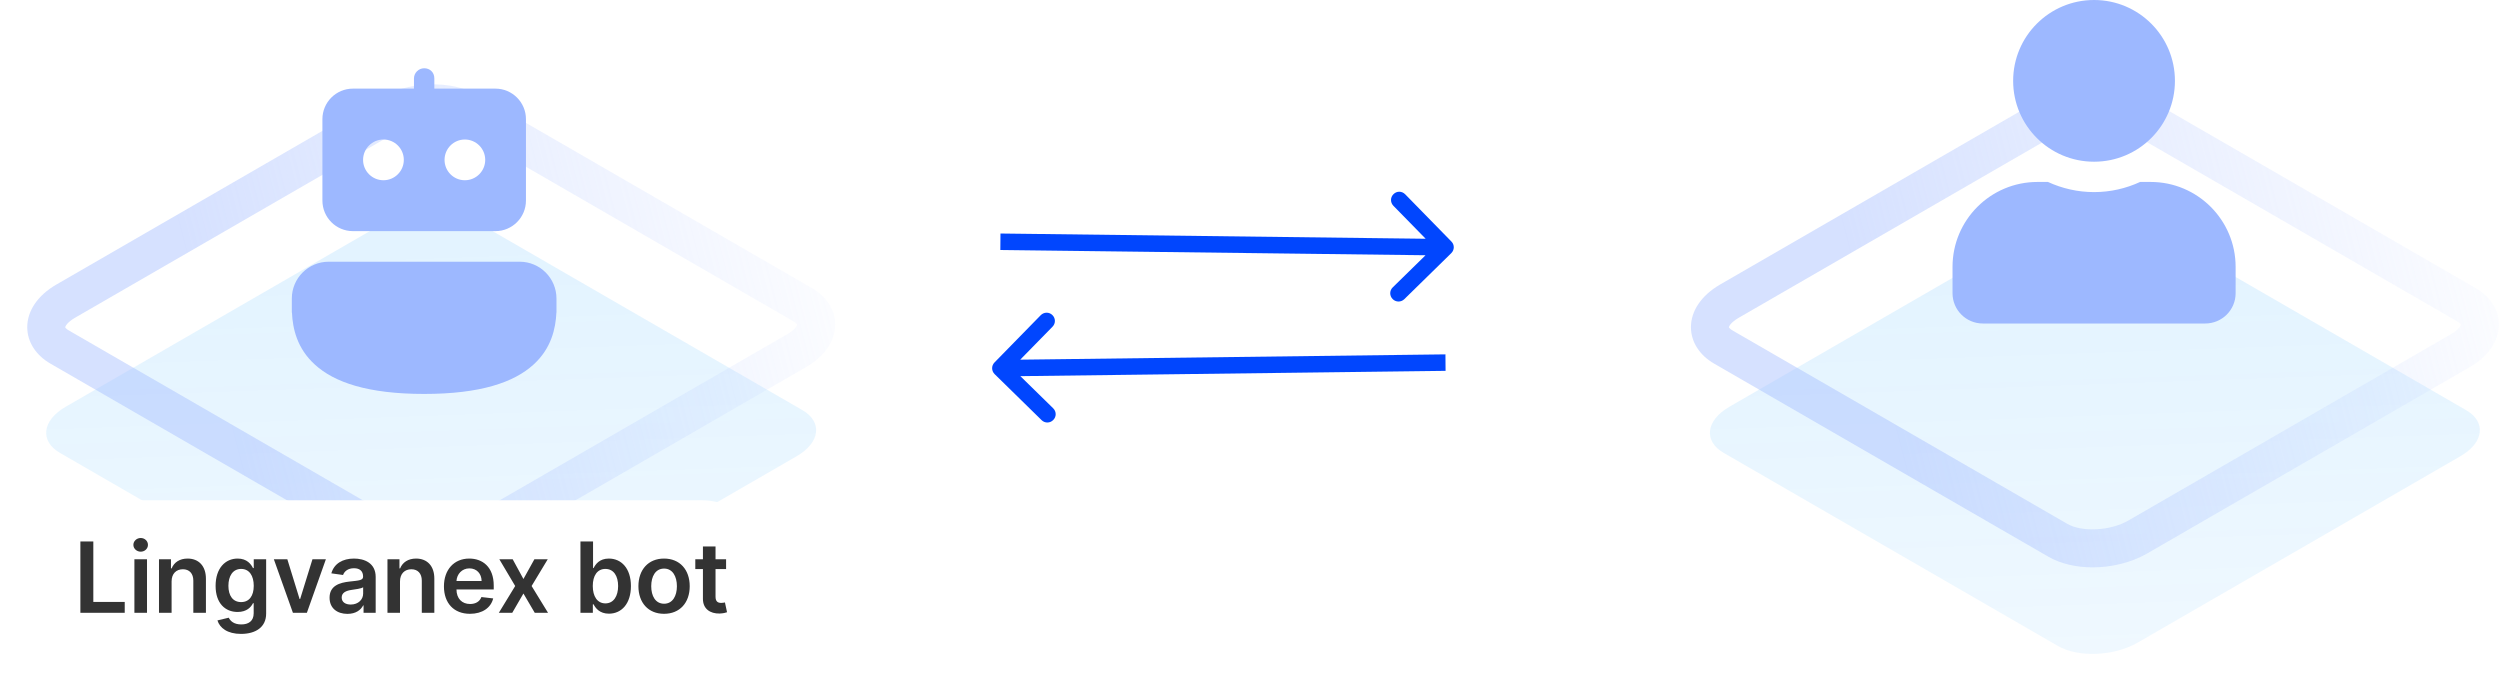 <svg width="367" height="101" viewBox="0 0 367 101" fill="none" xmlns="http://www.w3.org/2000/svg" xmlns:xlink="http://www.w3.org/1999/xlink">
	<desc>
			Created with Pixso.
	</desc>
	<defs>
		<filter id="filter_238_205_dd" x="-0.517" y="68.925" width="119.583" height="32.067" filterUnits="userSpaceOnUse" color-interpolation-filters="sRGB">
			<feFlood flood-opacity="0" result="BackgroundImageFix"/>
			<feColorMatrix in="SourceAlpha" type="matrix" values="0 0 0 0 0 0 0 0 0 0 0 0 0 0 0 0 0 0 127 0" result="hardAlpha"/>
			<feOffset dx="0" dy="4.517"/>
			<feGaussianBlur stdDeviation="1.506"/>
			<feComposite in2="hardAlpha" operator="out" k2="-1" k3="1"/>
			<feColorMatrix type="matrix" values="0 0 0 0 0 0 0 0 0 0 0 0 0 0 0 0 0 0 0.078 0"/>
			<feBlend mode="normal" in2="BackgroundImageFix" result="effect_dropShadow_1"/>
			<feBlend mode="normal" in="SourceGraphic" in2="effect_dropShadow_1" result="shape"/>
		</filter>
		<linearGradient id="paint_linear_238_194_0" x1="307.534" y1="159.957" x2="302.91" y2="30.701" gradientUnits="userSpaceOnUse">
			<stop stop-color="#0D9AFF" stop-opacity="0.012"/>
			<stop offset="1" stop-color="#0D9AFF" stop-opacity="0.122"/>
		</linearGradient>
		<linearGradient id="paint_linear_238_195_0" x1="260.619" y1="70.524" x2="375.417" y2="40.806" gradientUnits="userSpaceOnUse">
			<stop offset="0.158" stop-color="#A5BDFF" stop-opacity="0.459"/>
			<stop offset="1" stop-color="#A5BDFF" stop-opacity="0"/>
		</linearGradient>
		<linearGradient id="paint_linear_238_200_0" x1="63.302" y1="159.957" x2="58.678" y2="30.701" gradientUnits="userSpaceOnUse">
			<stop stop-color="#0D9AFF" stop-opacity="0.012"/>
			<stop offset="1" stop-color="#0D9AFF" stop-opacity="0.122"/>
		</linearGradient>
		<linearGradient id="paint_linear_238_201_0" x1="16.388" y1="70.524" x2="131.185" y2="40.806" gradientUnits="userSpaceOnUse">
			<stop offset="0.158" stop-color="#A5BDFF" stop-opacity="0.459"/>
			<stop offset="1" stop-color="#A5BDFF" stop-opacity="0"/>
		</linearGradient>
		<linearGradient id="paint_linear_238_203_0" x1="-25899.133" y1="-285" x2="-25969.096" y2="-286" gradientUnits="userSpaceOnUse">
			<stop stop-color="#0146FE"/>
			<stop offset="1" stop-color="#0146FE" stop-opacity="0"/>
		</linearGradient>
		<linearGradient id="paint_linear_238_204_0" x1="26258.156" y1="-271" x2="26328.119" y2="-272" gradientUnits="userSpaceOnUse">
			<stop stop-color="#0146FE"/>
			<stop offset="1" stop-color="#0146FE" stop-opacity="0"/>
		</linearGradient>
	</defs>
	<path id="Vector" d="M302.09 94.82L253.05 66.49C250.03 64.75 250.42 61.71 253.88 59.71L301.23 32.36C304.72 30.35 309.97 30.13 312.97 31.87L362.01 60.2C365.03 61.94 364.64 64.98 361.18 66.98L313.82 94.33C310.34 96.34 305.09 96.56 302.09 94.82Z" fill="url(#paint_linear_238_194_0)" fill-opacity="1" fill-rule="nonzero"/>
	<path id="Vector" d="M307.22 83.29C304.81 83.29 302.51 82.77 300.69 81.72L251.65 53.39C249.48 52.14 248.23 50.18 248.23 48.03C248.23 45.63 249.78 43.36 252.49 41.78L299.84 14.43C304.22 11.9 310.47 11.69 314.36 13.95L363.4 42.28C365.58 43.53 366.83 45.49 366.83 47.64C366.83 50.04 365.28 52.33 362.57 53.89L315.22 81.24C312.87 82.6 309.97 83.29 307.2 83.29L307.22 83.29ZM303.48 76.9C305.64 78.15 309.83 77.93 312.43 76.42L359.78 49.07C360.97 48.39 361.26 47.76 361.26 47.65C361.24 47.62 361.09 47.39 360.62 47.12L311.58 18.79C309.42 17.54 305.24 17.77 302.63 19.28L255.28 46.63C254.08 47.31 253.8 47.93 253.8 48.05C253.81 48.08 253.97 48.32 254.44 48.57L303.48 76.9Z" fill="url(#paint_linear_238_195_0)" fill-opacity="1" fill-rule="evenodd"/>
	<path id="Vector" d="M307.41 23.74C313.97 23.74 319.28 18.43 319.28 11.87C319.28 5.31 313.97 0 307.41 0C300.85 0 295.53 5.31 295.53 11.87C295.53 18.43 300.85 23.74 307.41 23.74ZM315.72 26.71L314.17 26.71C312.11 27.66 309.82 28.2 307.41 28.2C305 28.2 302.71 27.66 300.64 26.71L299.1 26.71C292.21 26.71 286.63 32.3 286.63 39.18L286.63 43.04C286.63 45.5 288.62 47.49 291.08 47.49L323.73 47.49C326.19 47.49 328.19 45.5 328.19 43.04L328.19 39.18C328.19 32.3 322.6 26.71 315.72 26.71Z" fill="#9DB8FF" fill-opacity="1" fill-rule="nonzero"/>
	<path id="Vector" d="M57.85 94.82L8.81 66.49C5.8 64.75 6.18 61.71 9.65 59.71L57 32.36C60.48 30.35 65.74 30.13 68.74 31.87L117.78 60.2C120.79 61.94 120.41 64.98 116.94 66.98L69.59 94.33C66.11 96.34 60.85 96.56 57.85 94.82Z" fill="url(#paint_linear_238_200_0)" fill-opacity="1" fill-rule="nonzero"/>
	<path id="Vector" d="M62.98 83.29C60.58 83.29 58.28 82.77 56.46 81.72L7.42 53.39C5.25 52.14 4 50.18 4 48.03C4 45.63 5.54 43.36 8.26 41.78L55.61 14.43C59.99 11.9 66.24 11.69 70.13 13.95L119.17 42.28C121.35 43.53 122.6 45.49 122.6 47.64C122.6 50.04 121.05 52.33 118.33 53.89L70.98 81.24C68.64 82.6 65.74 83.29 62.97 83.29L62.98 83.29ZM59.25 76.9C61.41 78.15 65.6 77.93 68.2 76.42L115.55 49.07C116.74 48.39 117.03 47.76 117.03 47.65C117.01 47.62 116.86 47.39 116.39 47.12L67.35 18.79C65.19 17.54 61.01 17.77 58.39 19.28L11.04 46.63C9.85 47.31 9.57 47.93 9.57 48.05C9.58 48.08 9.74 48.32 10.21 48.57L59.25 76.9Z" fill="url(#paint_linear_238_201_0)" fill-opacity="1" fill-rule="evenodd"/>
	<path id="Arrow 2" d="M209.29 35.05L204.55 30.21C204.08 29.72 204.08 28.97 204.57 28.5C205.05 28.02 205.8 28.03 206.28 28.52L213.06 35.45C213.54 35.93 213.53 36.68 213.05 37.16L206.15 43.92C205.66 44.39 204.91 44.38 204.44 43.9C203.96 43.41 203.97 42.66 204.45 42.19L209.27 37.47L146.85 36.7L146.87 34.28L209.29 35.05Z" fill="url(#paint_linear_238_203_0)" fill-opacity="1" fill-rule="evenodd"/>
	<path id="Arrow 3" d="M149.77 52.8L154.51 47.96C154.98 47.48 154.98 46.73 154.49 46.25C154.01 45.78 153.26 45.79 152.78 46.27L146 53.2C145.52 53.69 145.53 54.44 146.01 54.92L152.91 61.68C153.39 62.15 154.15 62.14 154.62 61.65C155.1 61.17 155.09 60.42 154.61 59.94L149.79 55.22L212.21 54.44L212.19 52.02L149.77 52.8Z" fill="url(#paint_linear_238_204_0)" fill-opacity="1" fill-rule="evenodd"/>
	<g filter="url(#filter_238_205_dd)">
		<rect id="Frame 1321316609" rx="11.517" width="110.551" height="23.034" transform="translate(4 68.925)" fill="#FFFFFF" fill-opacity="1"/>
		<g opacity="0.8">
			<path id="Lingvanex bot" d="M21.72 75.47C21.72 76.02 21.25 76.47 20.66 76.47C20.07 76.47 19.58 76.02 19.58 75.47C19.58 74.91 20.07 74.46 20.66 74.46C21.25 74.46 21.72 74.91 21.72 75.47ZM18.31 85.44L11.8 85.44L11.8 74.97L13.7 74.97L13.7 83.85L18.31 83.85L18.31 85.44ZM87.03 85.44L85.21 85.44L85.21 74.97L87.06 74.97L87.06 78.88L87.14 78.88C87.42 78.32 88 77.48 89.38 77.48C91.2 77.48 92.62 78.9 92.62 81.52C92.62 84.11 91.24 85.57 89.39 85.57C88.04 85.57 87.43 84.77 87.14 84.2L87.03 84.2L87.03 85.44ZM105.04 77.58L106.59 77.58L106.59 79.02L105.04 79.02L105.04 83.08C105.04 83.82 105.41 83.99 105.88 83.99C106.11 83.99 106.32 83.94 106.42 83.92L106.73 85.36C106.53 85.43 106.17 85.53 105.64 85.55C104.25 85.58 103.18 84.86 103.19 83.38L103.19 79.02L102.07 79.02L102.07 77.58L103.19 77.58L103.19 75.7L105.04 75.7L105.04 77.58ZM26.85 79.05C25.87 79.05 25.19 79.7 25.19 80.84L25.19 85.44L23.34 85.44L23.34 77.58L25.1 77.58L25.1 78.92L25.2 78.92C25.55 78.05 26.36 77.48 27.54 77.48C29.16 77.48 30.23 78.56 30.23 80.44L30.23 85.44L28.38 85.44L28.38 80.72C28.38 79.68 27.8 79.05 26.85 79.05ZM39.07 85.56C39.07 87.57 37.51 88.54 35.38 88.54C33.38 88.54 32.26 87.66 31.92 86.56L33.58 86.16C33.81 86.62 34.3 87.15 35.42 87.15C36.47 87.15 37.24 86.67 37.24 85.51L37.24 84.03L37.14 84.03C36.86 84.6 36.23 85.32 34.88 85.32C33.07 85.32 31.65 84.05 31.65 81.49C31.65 78.9 33.07 77.48 34.89 77.48C36.27 77.48 36.86 78.32 37.14 78.88L37.25 78.88L37.25 77.58L39.07 77.58L39.07 85.56ZM53.31 84.36C52.97 85.02 52.24 85.6 51 85.6C49.51 85.6 48.38 84.78 48.38 83.23C48.38 81.47 49.83 81.01 51.36 80.85C52.74 80.7 53.3 80.67 53.3 80.14L53.3 80.11C53.3 79.34 52.83 78.9 51.97 78.9C51.07 78.9 50.55 79.36 50.36 79.89L48.64 79.65C49.04 78.22 50.31 77.48 51.96 77.48C53.46 77.48 55.15 78.11 55.15 80.18L55.15 85.44L53.37 85.44L53.37 84.36L53.31 84.36ZM60.39 79.05C59.41 79.05 58.72 79.7 58.72 80.84L58.72 85.44L56.88 85.44L56.88 77.58L58.64 77.58L58.64 78.92L58.74 78.92C59.09 78.05 59.9 77.48 61.08 77.48C62.7 77.48 63.77 78.56 63.76 80.44L63.76 85.44L61.92 85.44L61.92 80.72C61.92 79.68 61.34 79.05 60.39 79.05ZM72.4 83.33C72.07 84.7 70.81 85.59 68.99 85.59C66.62 85.59 65.17 84.02 65.17 81.56C65.17 79.13 66.64 77.48 68.89 77.48C70.82 77.48 72.48 78.69 72.48 81.45L72.48 82.02L67.01 82.02C67.02 83.36 67.82 84.15 69.01 84.15C69.81 84.15 70.42 83.8 70.67 83.13L72.4 83.33ZM101.25 81.54C101.25 83.97 99.79 85.59 97.48 85.59C95.18 85.59 93.72 83.97 93.72 81.54C93.72 79.11 95.18 77.48 97.48 77.48C99.79 77.48 101.25 79.11 101.25 81.54ZM21.58 85.44L19.73 85.44L19.73 77.58L21.58 77.58L21.58 85.44ZM45.87 77.58L47.84 77.58L45.05 85.44L43 85.44L40.2 77.58L42.18 77.58L43.98 83.42L44.06 83.42L45.87 77.58ZM73.3 77.58L75.26 77.58L76.84 80.48L78.45 77.58L80.41 77.58L78.04 81.51L80.45 85.44L78.5 85.44L76.84 82.61L75.2 85.44L73.23 85.44L75.63 81.51L73.3 77.58ZM68.91 78.92C67.81 78.92 67.07 79.77 67.01 80.77L70.7 80.77C70.69 79.7 69.98 78.92 68.91 78.92ZM95.6 81.54C95.6 82.97 96.22 84.11 97.49 84.11C98.74 84.11 99.37 82.97 99.37 81.54C99.37 80.1 98.74 78.95 97.49 78.95C96.22 78.95 95.6 80.1 95.6 81.54ZM33.53 81.48C33.53 82.92 34.18 83.87 35.4 83.87C36.58 83.87 37.25 82.97 37.25 81.48C37.25 79.99 36.59 79 35.4 79C34.17 79 33.53 80.05 33.53 81.48ZM88.87 79C87.68 79 87.02 79.99 87.02 81.51C87.02 83.03 87.69 84.06 88.87 84.06C90.09 84.06 90.74 82.98 90.74 81.51C90.74 80.05 90.1 79 88.87 79ZM50.16 83.2C50.16 83.88 50.72 84.23 51.49 84.23C52.6 84.23 53.31 83.49 53.31 82.62L53.31 81.69C53.07 81.89 52.09 82.01 51.61 82.08C50.78 82.2 50.16 82.49 50.16 83.2Z" fill="#000000" fill-opacity="1" fill-rule="evenodd"/>
		</g>
	</g>
	<path id="Vector" d="M76.29 38.42C79.27 38.42 81.69 40.84 81.69 43.83L81.69 45.89L81.68 45.89C81.57 48.22 80.94 51.14 78.32 53.52C75.46 56.13 70.53 57.83 62.27 57.83C54 57.83 49.07 56.13 46.22 53.52C43.6 51.14 42.96 48.22 42.86 45.89L42.84 45.89L42.84 43.83C42.84 40.84 45.26 38.42 48.25 38.42L76.29 38.42Z" fill="#9DB8FF" fill-opacity="1" fill-rule="nonzero"/>
	<path id="Vector" d="M51.81 13.01C49.33 13.01 47.33 15.02 47.33 17.49L47.33 29.44C47.33 31.92 49.33 33.93 51.81 33.93L72.73 33.93C75.2 33.93 77.21 31.92 77.21 29.44L77.21 17.49C77.21 15.02 75.2 13.01 72.73 13.01L63.76 13.01C63.76 13.01 63.76 12.44 63.76 11.51C63.76 10.59 63.09 10.02 62.27 10.02C61.44 10.02 60.77 10.71 60.77 11.51L60.77 13.01L51.81 13.01ZM53.3 23.47C53.3 21.82 54.64 20.48 56.29 20.48C57.94 20.48 59.28 21.82 59.28 23.47C59.28 25.12 57.94 26.46 56.29 26.46C54.64 26.46 53.3 25.12 53.3 23.47ZM65.26 23.47C65.26 21.82 66.59 20.48 68.24 20.48C69.89 20.48 71.23 21.82 71.23 23.47C71.23 25.12 69.89 26.46 68.24 26.46C66.59 26.46 65.26 25.12 65.26 23.47Z" fill="#9DB8FF" fill-opacity="1" fill-rule="nonzero"/>
</svg>
